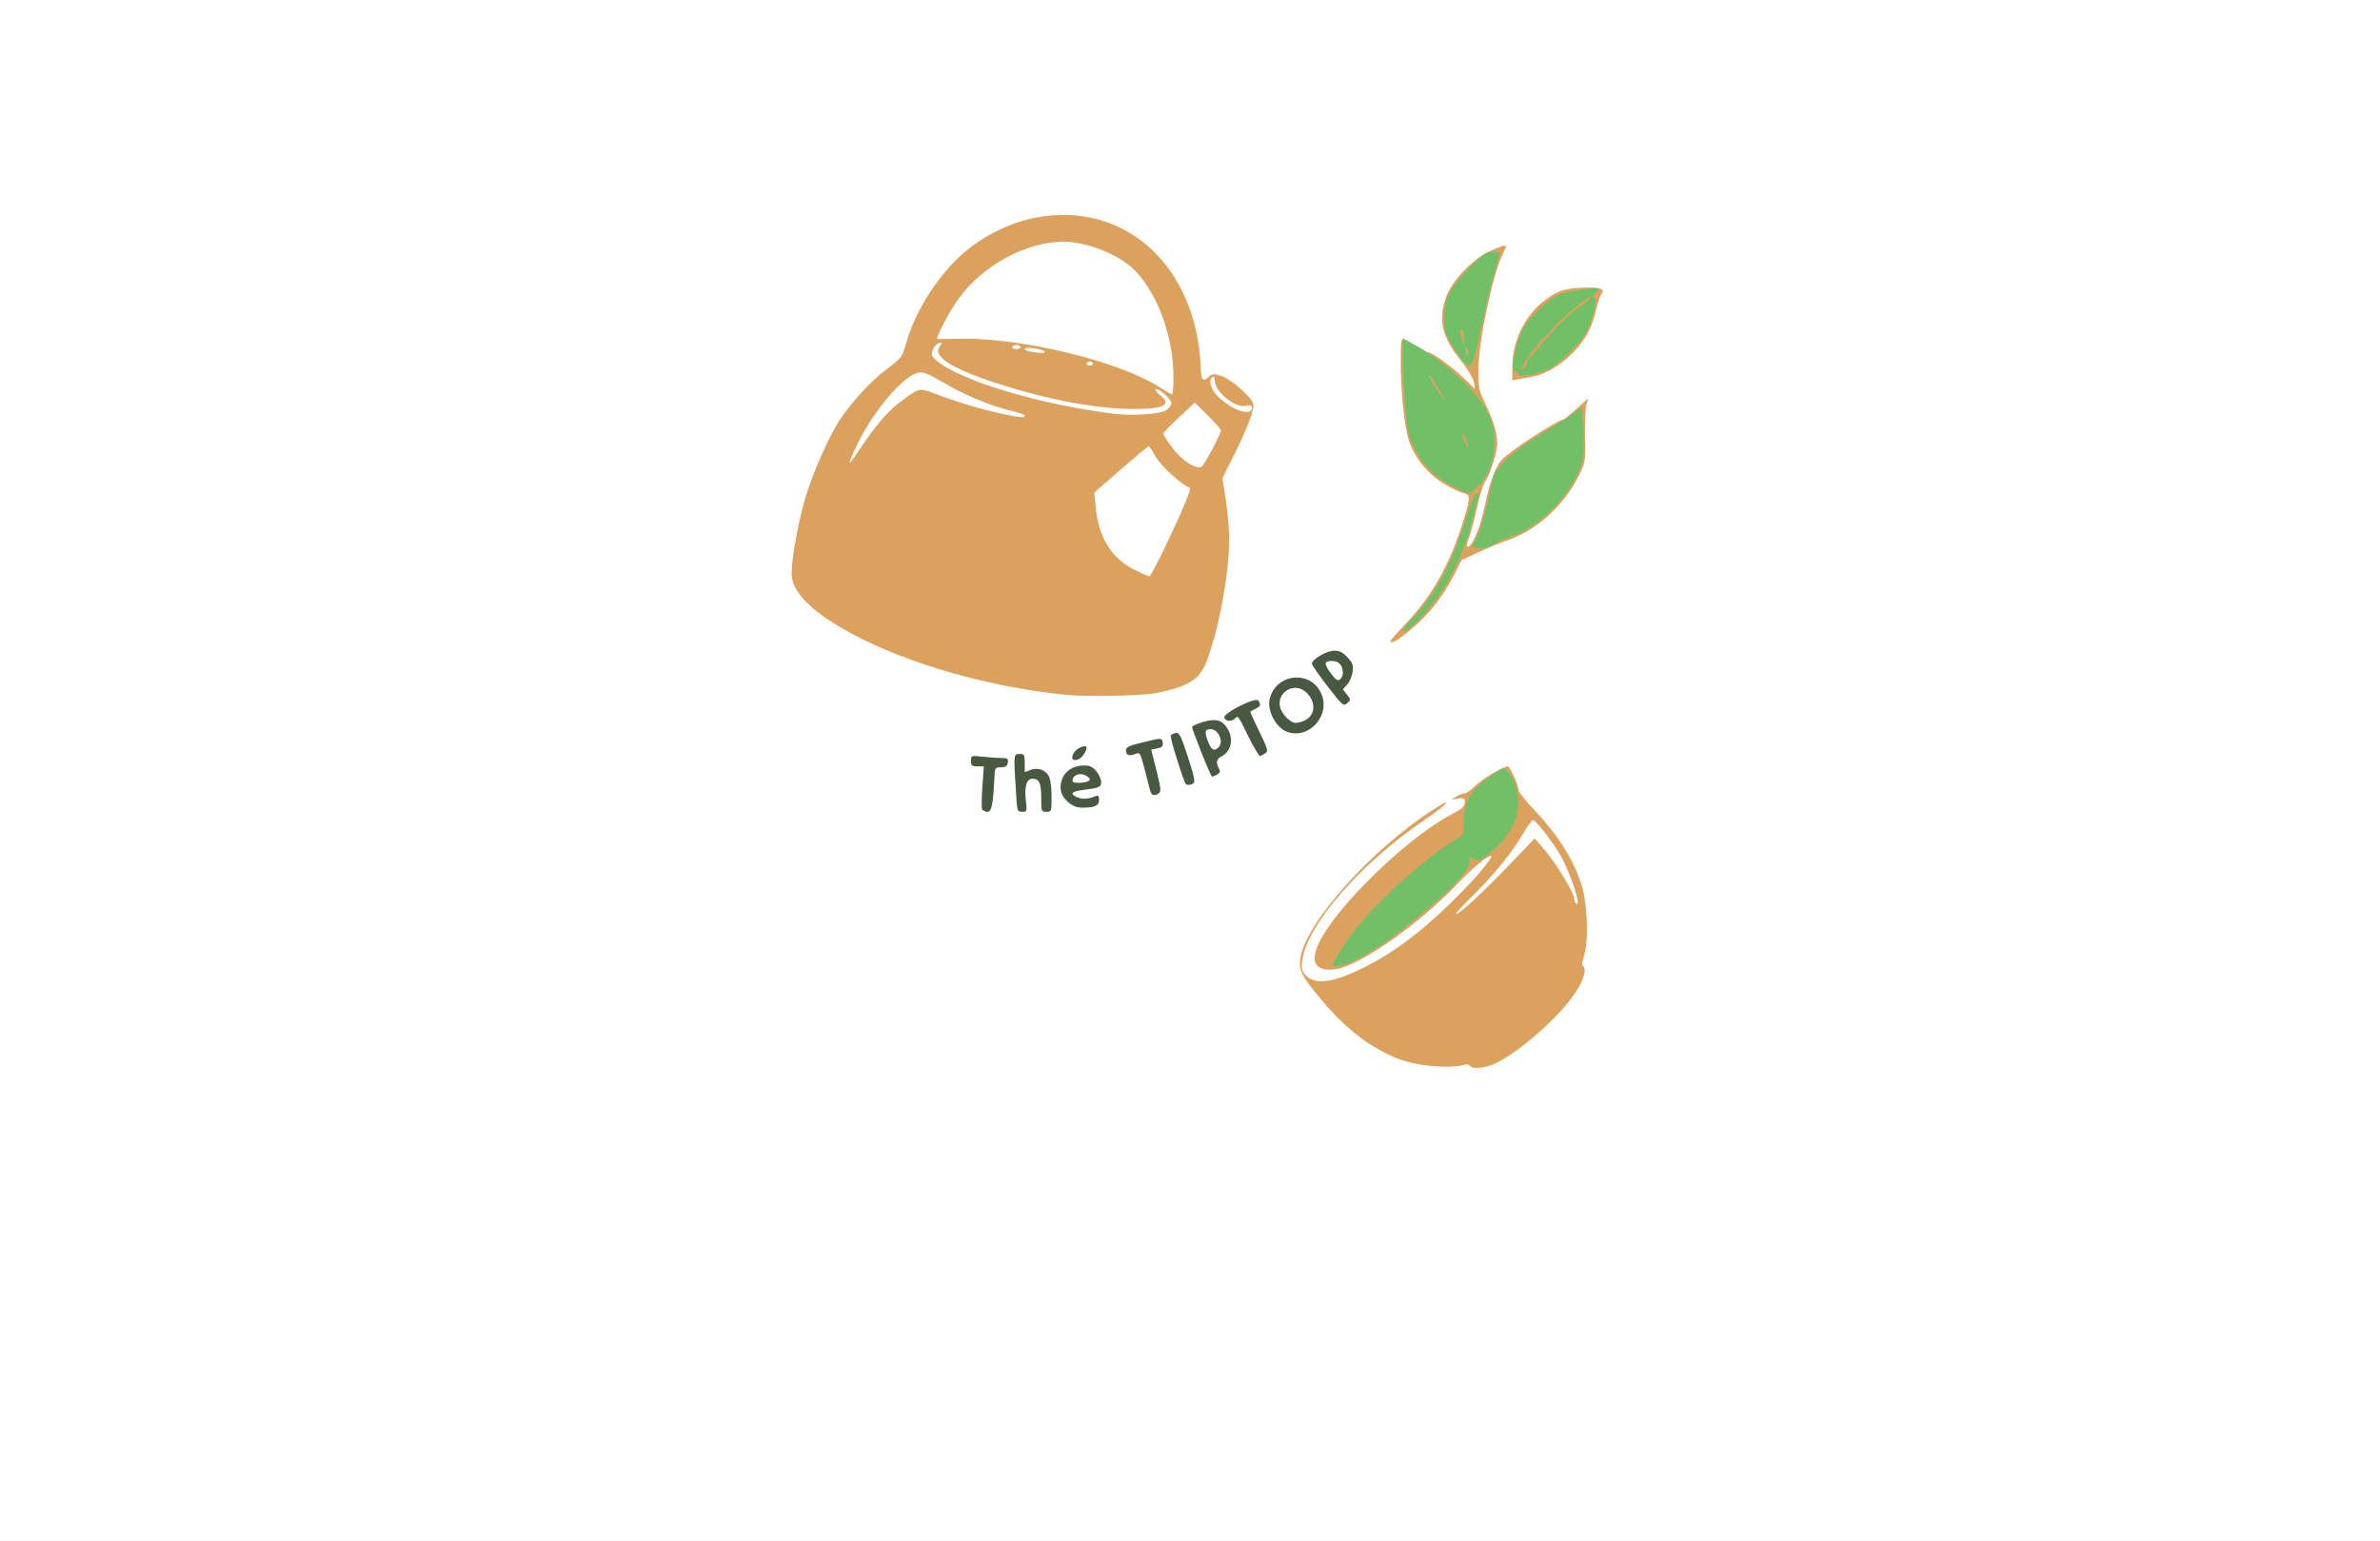 <?xml version="1.0" encoding="utf-8"?>
<!DOCTYPE svg PUBLIC "-//W3C//DTD SVG 1.0//EN" "http://www.w3.org/TR/2001/REC-SVG-20010904/DTD/svg10.dtd">
<svg version="1.0" xmlns="http://www.w3.org/2000/svg" width="576px" height="373px" viewBox="0 0 576 373" preserveAspectRatio="xMidYMid meet">
 <rect x="0" y="0" width="576" height="373" fill="#808080" stroke="none"/>
 <g fill="#ffffff">
  <path d="M0 186.50 l0 -186.50 288 0 288 0 0 186.50 0 186.50 -288 0 -288 0 0 -186.50z m360.65 69.30 c6.10 -3.10 15.20 -11.15 19 -16.80 1.55 -2.25 1.80 -3 1.55 -4.50 -0.20 -1.10 0 -2.75 0.50 -4.20 0.45 -1.30 0.80 -3.95 0.80 -6.05 0 -3.70 0 -3.75 -1.25 -3.75 -0.80 0 -1.40 -0.35 -1.55 -0.85 -0.60 -2.10 -4.10 -8.40 -6.05 -10.85 l-2.10 -2.65 -8.55 8.50 -8.60 8.45 -2.05 -0.20 c-2 -0.20 -2.35 0 -6.85 3.65 -9.15 7.40 -17.95 11.95 -24.10 12.55 -1.35 0.15 -1.35 0.20 1.85 3.75 5.80 6.35 13.15 11.20 19.80 12.90 2.50 0.70 4.35 0.80 8.55 0.55 3.40 -0.20 5.45 -0.15 5.65 0.20 0.45 0.70 0.70 0.65 3.40 -0.70z m-33.45 -24.80 c7.60 -3.90 17.30 -11.40 24.25 -18.80 2.05 -2.20 4.65 -4.55 5.75 -5.30 2.15 -1.45 5.30 -1.90 5.30 -0.75 0.05 0.95 2.30 -1.85 4.55 -5.70 l2.05 -3.55 -1.30 -1.35 c-0.70 -0.75 -1.65 -2.45 -2.05 -3.80 -1.15 -3.85 -1.30 -4 -3.45 -2.85 -2.80 1.50 -6.30 4.95 -6.30 6.25 0 1.50 -0.45 2.05 -2.50 3.10 -2.75 1.40 -8.90 5.65 -12.75 8.80 -4.75 3.85 -14 13.50 -16.85 17.50 -5.95 8.40 -4.80 10.60 3.30 6.45z m-49.10 -64.70 c7.95 -1.55 10.75 -3.30 12.40 -7.65 2.15 -5.65 4.45 -16.10 5.05 -23.05 0.50 -5.95 0.50 -7.55 -0.20 -12 -1.35 -8.10 -1.25 -8.65 2.15 -15.65 1.60 -3.35 2.85 -6.30 2.70 -6.55 -0.15 -0.20 -0.60 -0.40 -1 -0.40 -2.35 0 -7.70 -4.40 -7.70 -6.35 0 -0.90 -0.30 -1.15 -1.25 -1.15 -1.20 0 -1.25 -0.10 -1.25 -3.20 0 -10.30 -4.50 -21.40 -11.35 -28.10 -5.05 -4.90 -13.70 -8.65 -20.05 -8.70 -5.80 0 -13.90 2.80 -19.95 6.90 -7.30 4.95 -14.40 15.25 -17 24.70 -0.80 2.80 -1.05 3.15 -4.55 5.75 -6.40 4.85 -11.20 11 -15.35 19.85 -3.20 6.65 -5.45 13.95 -6.80 22 l-1 5.95 1.20 2.30 c3.45 6.70 19.80 15.55 37.85 20.50 9.15 2.50 18.80 4.35 27 5.20 4.75 0.50 15.70 0.30 19.10 -0.35z m89.05 -38.60 c5.05 -2.60 10.60 -8.35 13.35 -13.90 1.35 -2.65 1.50 -3.45 1.50 -7.70 0 -4.60 -0.05 -4.70 -0.90 -3.95 -0.50 0.50 -1.05 0.85 -1.20 0.85 -1.25 0 -13.25 7.90 -15 9.85 -1.50 1.65 -2.85 5.40 -3.95 10.70 -0.55 2.80 -1.20 5.55 -1.50 6 -0.25 0.50 -0.45 1 -0.45 1.10 0 0.30 6.15 -1.95 8.15 -2.95z m-10.30 -10.55 c0.15 -0.50 0.70 -1.45 1.15 -2.15 1.50 -2.20 2.65 -6.45 2.40 -8.95 -0.25 -2.50 -3.80 -10.55 -4.65 -10.55 -0.30 0 -1.45 -0.90 -2.50 -2.05 -3.40 -3.45 -11.90 -9 -12.65 -8.20 -0.15 0.15 -0.05 4.05 0.25 8.65 0.65 9.45 1.50 12.65 4.40 16.65 1.95 2.60 3.40 3.80 7.45 6 3 1.65 3.70 1.75 4.15 0.60z m16.85 -29.05 c3.20 -1.55 7.80 -6.15 9.25 -9.25 0.65 -1.30 1.45 -3.60 1.80 -5.15 l0.65 -2.85 -2.65 0.30 c-4.65 0.45 -8.75 3.25 -11.90 8 -1.85 2.75 -3.35 7.05 -3.35 9.45 0 1.40 0.05 1.45 1.90 1.10 1 -0.20 2.95 -0.90 4.30 -1.60z m-15.95 -11.35 c0.70 -3.55 1.70 -8.15 2.20 -10.10 0.55 -2.20 0.75 -3.65 0.45 -3.65 -0.30 0 -2.15 1.65 -4.15 3.65 -3.60 3.60 -5.75 7.55 -5.75 10.50 0.05 1.55 1.75 5.10 3.60 7.50 l1.65 2.05 0.35 -1.75 c0.20 -0.95 0.90 -4.60 1.65 -8.20z"/>
  <path d="M273.10 139.45 c-6.10 -3.05 -8.95 -8.20 -9.45 -16.95 l-0.25 -4.80 6.40 -5.60 c5.75 -5 6.65 -5.60 8.30 -5.60 1.80 0 1.90 -0.10 1.90 -1.60 0 -0.85 0.30 -1.95 0.70 -2.35 0.65 -0.70 0.35 -0.80 -3.35 -0.65 -5.15 0.25 -13.30 -0.60 -21.35 -2.15 -3.45 -0.70 -6.30 -1.25 -6.35 -1.25 -0.10 0 -0.15 0.90 -0.15 2 l0 2 -2.20 0 c-3.95 0 -14.55 -2.60 -21.25 -5.25 l-3 -1.15 -2.90 2.15 c-3.60 2.60 -6.40 5.70 -10 11.15 -2.55 3.80 -2.85 4.10 -4.45 4.10 -1.60 0 -1.70 -0.10 -1.70 -1.65 0 -3.70 6.95 -15.40 11.85 -19.85 3.10 -2.85 4.40 -3.50 6.80 -3.50 1.60 0 1.60 -0.05 1.45 -2.20 -0.30 -3.45 2.50 -10.30 6.40 -15.50 4.60 -6.25 12.55 -11.60 19.50 -13.05 9.75 -2.10 20.90 0.60 26.30 6.35 6.10 6.40 9.45 16.65 9.10 27.90 -0.15 5.40 -0.10 5.85 0.70 5.45 0.45 -0.25 1 -0.70 1.15 -0.95 0.15 -0.30 1.05 -0.50 1.90 -0.50 1.35 0 2.20 0.60 4.75 3.15 2.75 2.80 3.10 3.35 3.10 5.15 0 1.90 -2.60 7.75 -4.40 9.85 -1.70 1.95 -7.05 0.15 -9.70 -3.35 -2.25 -2.90 -2.70 -3.30 -1.60 -1.35 1.10 1.90 4.05 4.65 6.80 6.20 2.85 1.65 2.60 2.75 -2.95 14.80 l-4.90 10.50 -2.05 0.05 c-1.30 0 -3.15 -0.55 -5.10 -1.55z m-28.85 -42.45 c-0.55 -0.25 -1.35 -0.45 -1.75 -0.45 -0.45 0 -0.40 0.20 0.25 0.45 0.55 0.25 1.35 0.45 1.75 0.45 0.45 0 0.40 -0.20 -0.25 -0.45z m34.75 0 c0 -0.25 -0.20 -0.50 -0.50 -0.50 -0.25 0 -0.50 -0.40 -0.50 -0.95 0 -1.25 -0.50 -1.60 -5.75 -3.80 -3.80 -1.65 -4.95 -1.90 -7.60 -1.80 -2.85 0.05 -3.15 0 -3.15 -0.90 0 -0.75 -0.50 -1.15 -1.85 -1.50 -1.25 -0.35 -1.95 -0.35 -2.05 -0.05 -0.25 0.65 -3.60 0.65 -3.60 0 0 -0.25 -0.80 -0.50 -1.80 -0.50 -3.20 0 -10.70 -1.60 -10.70 -2.25 0 -0.85 -2.35 -1.25 -7.50 -1.25 -3.90 0 -4.40 0.10 -4.65 0.95 -0.70 2.75 19.65 9.70 35.90 12.30 4.95 0.80 13.75 0.95 13.75 0.25z m-38 -0.95 c-0.40 -0.25 -1.30 -0.55 -2 -0.75 -1.05 -0.25 -1 -0.15 0.25 0.45 1.60 0.75 3 1 1.75 0.30z"/>
 </g>
 <g fill="#dda15e">
  <path d="M346.25 258 c-4.50 -0.45 -7.25 -1.25 -11 -3.10 -5.55 -2.80 -10.60 -7.05 -15.55 -13 -4.75 -5.70 -5.40 -6.95 -5 -9.80 1.20 -8.65 17.20 -26.55 32.45 -36.30 4.80 -3.10 3.15 -1.10 -2 2.40 -15.80 10.65 -29.05 25.85 -30 34.45 -0.25 1.95 -0.10 2.45 1 3.55 2.45 2.40 7.05 1.60 15.30 -2.70 6.25 -3.30 12.40 -7.90 19.20 -14.50 5.20 -4.95 10.70 -11.30 10.25 -11.75 -0.45 -0.50 -4.45 2.75 -7.95 6.45 -8.35 8.85 -21.05 18.15 -28 20.50 -3.05 1 -5.85 0.55 -6.55 -1 -1.35 -2.95 2.95 -9.95 11.60 -18.90 7.65 -7.90 15.75 -14.35 22 -17.55 1.95 -1 2.50 -1.60 2.50 -2.85 0 -0.70 -0.30 -0.80 -1.60 -0.60 l-1.65 0.25 1.25 -0.75 c0.70 -0.40 1.60 -0.75 2.05 -0.80 0.40 0 1.50 -0.80 2.45 -1.75 1.55 -1.60 6.80 -4.75 7.90 -4.75 0.55 0 2.60 4.55 2.60 5.75 0 0.40 1.75 2.65 3.90 4.90 6.10 6.50 9.80 12.55 11.60 18.90 1.25 4.50 1.45 13.15 0.35 16.40 -0.40 1.15 -0.55 2.20 -0.30 2.35 1 0.60 0.35 3.20 -1.60 6.20 -3.80 5.85 -12.95 14.05 -19.30 17.30 -2.45 1.25 -5.85 1.60 -6.40 0.70 -0.20 -0.30 -0.70 -0.45 -1.15 -0.30 -1.95 0.55 -5.05 0.65 -8.35 0.30z m-16 -29.20 c3.55 -1.60 18.70 -14.05 21.95 -18 1.05 -1.30 1.80 -2.75 1.80 -3.50 0 -1.20 0.20 -1.30 2 -1.30 1.70 0 2.40 -0.35 4.35 -2.10 2.60 -2.45 4.20 -4.80 5.10 -7.50 0.50 -1.55 0.50 -2.35 -0.15 -4.60 -0.70 -2.30 -2.30 -4.75 -2.30 -3.45 0 0.25 -1.15 1.30 -2.55 2.35 -3.25 2.40 -4.40 4.90 -4.45 9.35 l0 3.30 -2.95 1.80 c-7.30 4.55 -19.45 15.65 -24.45 22.45 -2.35 3.20 -2.60 3.90 -0.95 2.70 0.60 -0.45 1.80 -1.10 2.60 -1.50z m35.05 -19.45 l6.10 -6.40 2.45 2.80 c2.65 3.05 7.15 10.50 7.15 11.85 0 0.45 0.20 1 0.50 1.15 1.35 0.85 -1.60 -7.95 -4.05 -12.05 -2.15 -3.50 -5.80 -8.20 -6.45 -8.20 -0.25 0 -1.35 1.55 -2.45 3.40 -2.60 4.50 -7.45 10.40 -12.40 15.20 -2.20 2.15 -3.90 4 -3.75 4.10 0.40 0.45 6.40 -5.10 12.90 -11.85z"/>
  <path d="M257.50 168.15 c-18.55 -1.95 -37.85 -7.50 -51.35 -14.75 -9 -4.85 -13.80 -9.35 -14.50 -13.60 -0.40 -2.55 1.20 -12.10 3.15 -18.95 1.80 -6.20 5.95 -15.60 8.70 -19.60 3.05 -4.45 7.40 -9.10 11.10 -11.90 3.50 -2.60 3.75 -2.95 4.55 -5.75 1.90 -6.85 5.75 -13.65 11.10 -19.50 5 -5.50 12.60 -9.80 19.85 -11.30 21.75 -4.50 39.45 11.25 40.50 36.10 0.15 3.25 0.50 3.65 2 2.25 0.75 -0.70 1.20 -0.70 2.85 -0.20 2.30 0.65 7.40 5.10 7.85 6.80 0.35 1.35 -1.40 5.95 -4.95 13 l-2.50 5 0.85 5.50 c0.45 3 0.80 7.20 0.80 9.25 -0.05 8.45 -2.50 21.80 -5.50 29.65 -1.65 4.35 -4.45 6.10 -12.40 7.65 -3.40 0.65 -17.15 0.90 -22.10 0.35z m26.15 -39.30 c3.15 -6.70 4.70 -10.65 4.35 -10.75 -1.95 -0.65 -6.90 -5.15 -8.25 -7.45 -0.80 -1.45 -1.60 -2.60 -1.75 -2.65 -0.15 0 -3.15 2.50 -6.70 5.60 l-6.45 5.60 0.30 3.30 c0.65 7.50 3.80 12.65 9.45 15.45 1.70 0.85 3.30 1.55 3.60 1.55 0.30 -0.05 2.75 -4.80 5.45 -10.65z m9.85 -20.30 c1.10 -2.10 2 -4.05 2 -4.30 0 -0.30 -1.45 -1.95 -3.15 -3.65 l-3.20 -3.15 -3.80 3.55 c-2.15 2 -3.85 3.80 -3.85 4 0 0.20 1 1.75 2.20 3.35 2.35 3.25 6 5.50 7.20 4.55 0.30 -0.30 1.50 -2.25 2.60 -4.35z m-84.85 -0.65 c3.50 -5.25 6.35 -8.50 9.55 -10.85 4.40 -3.25 4.25 -3.25 8.60 -1.55 4.70 1.80 11.25 3.75 16.10 4.75 4.15 0.85 5.10 0.90 5.10 0.35 0 -0.25 -1.65 -0.80 -3.60 -1.25 -4.95 -1.20 -11.25 -3.85 -16.35 -6.90 -3.50 -2.05 -4.55 -2.45 -5.80 -2.25 -3.45 0.65 -10.50 8.80 -14.45 16.70 -1.50 3 -2.35 5.10 -2.10 5.10 0.10 0 1.45 -1.85 2.95 -4.10z m73.55 -8.55 c0.70 -0.50 1.30 -1.30 1.30 -1.80 0 -0.95 -3.35 -3.85 -3.85 -3.35 -0.15 0.15 0.30 0.75 1 1.35 3.10 2.40 1.20 3.45 -6.25 3.45 -9.15 0 -21.10 -2.30 -33.40 -6.30 -11.25 -3.70 -15.50 -6.55 -13.45 -9.05 0.55 -0.65 0.55 -0.75 -0.30 -0.60 -0.55 0.15 -1.20 0.85 -1.50 1.65 -0.45 1.25 -0.30 1.55 1 2.65 5.90 4.95 25.60 10.75 43.25 12.85 4.15 0.50 10.85 0 12.20 -0.85z m20.80 -0.70 c0 -0.55 -0.35 -0.65 -1.55 -0.40 -2.55 0.55 -7.45 -3.45 -7.45 -6.10 0 -0.70 -0.20 -1.05 -0.50 -0.90 -1.15 0.70 -0.50 3.05 1.40 4.85 3.50 3.35 8.10 4.80 8.10 2.55z m-19 -7.50 c-0.05 -9.60 -3.70 -19.75 -9.20 -25.55 -3.60 -3.85 -11.70 -7.10 -17.50 -7.10 -9.05 0.10 -19.35 5.65 -25.30 13.80 -2.10 2.80 -5.70 9.70 -5.15 9.75 0.25 0 3.10 0 6.40 -0.05 14.90 -0.10 38.05 5.65 47.50 11.80 1.40 0.90 2.65 1.65 2.90 1.65 0.20 0.05 0.35 -1.90 0.35 -4.30z m-19.50 -3.15 c0 -0.25 -0.35 -0.50 -0.75 -0.50 -0.40 0 -0.75 0.25 -0.75 0.50 0 0.30 0.35 0.50 0.75 0.50 0.40 0 0.75 -0.20 0.75 -0.50z m-11.75 -2.95 c-0.75 -0.65 -4.75 -1.15 -4.75 -0.60 0 0.45 1.45 0.80 4 1 0.70 0 1 -0.15 0.75 -0.40z m-5.75 -1.05 c0 -0.25 -0.45 -0.50 -1 -0.50 -0.55 0 -1 0.25 -1 0.50 0 0.30 0.45 0.50 1 0.50 0.55 0 1 -0.20 1 -0.50z"/>
  <path d="M336.50 155.20 c0 -0.20 1.80 -2.20 3.95 -4.50 6.05 -6.35 10.35 -14 13.50 -23.95 1.95 -6.05 2 -7.05 0.20 -7.40 -0.80 -0.15 -2.85 -1.15 -4.60 -2.20 -3.95 -2.35 -7.15 -6.25 -8.55 -10.45 -1.15 -3.40 -2 -11.65 -2 -19.65 0 -4.50 0.10 -5.10 0.80 -4.85 0.45 0.15 0.90 0.30 1 0.30 0.10 0 0.20 1.80 0.20 3.95 0 2.20 0.25 6.90 0.55 10.40 0.70 8.10 2.30 12.10 6.45 15.80 3.20 2.90 6.20 4.50 7.50 4.10 2.15 -0.70 4.50 -5.95 4.50 -10.20 0 -3.65 -2.95 -8.55 -8.25 -13.60 -3.30 -3.15 -3.95 -3.35 -2.25 -0.65 0.90 1.45 1.50 3.05 1.50 4.05 0 1.55 -0.10 1.65 -1.70 1.65 -1.45 0 -1.85 -0.30 -3.50 -2.80 -1.15 -1.85 -1.80 -3.40 -1.80 -4.50 0 -1.50 0.15 -1.70 1.35 -1.70 1.25 0 1.25 -0.05 0.50 -0.90 -1.15 -1.30 -1.15 -3.15 0.05 -2.75 1.60 0.60 5.35 3.35 8.25 6.10 l2.85 2.70 -0.30 -1.70 c-0.20 -0.95 -1.50 -3.10 -3 -5 -4.80 -5.90 -5.75 -10.05 -3.65 -15.70 1.40 -3.80 6.05 -8.70 10.05 -10.75 2.70 -1.30 4.40 -1.85 4.40 -1.35 0 0.10 -0.45 1.05 -0.95 2.15 -2.30 4.75 -5.75 21.05 -5.75 27.45 -0.05 4.80 0.05 5.15 1.80 8.75 2.15 4.40 3.10 8.05 2.65 10.50 -0.50 2.85 -1.80 6.65 -2.80 8.05 -0.50 0.70 -1.40 3.50 -1.95 6.15 -0.60 2.70 -1.40 5.80 -1.80 6.90 -0.85 2.40 -0.90 3.05 -0.20 2.65 1.20 -0.75 3 -5.45 3.95 -10.25 1.10 -5.25 2.45 -9 3.95 -10.65 1.75 -2 13.75 -9.85 15.05 -9.85 0.15 0 1.55 -1.15 3.05 -2.50 1.50 -1.40 2.80 -2.50 2.85 -2.50 0.05 0 -0.10 0.60 -0.40 1.35 -0.25 0.70 -0.40 4.15 -0.35 7.65 0.15 6.20 0.10 6.35 -1.45 9.55 -3.70 7.50 -10.60 13.65 -17.90 15.95 -1.10 0.35 -3.90 1.50 -6.25 2.60 l-4.25 1.95 -2.10 4.10 c-1.15 2.25 -3.35 5.60 -4.90 7.45 -3.65 4.40 -10.25 9.60 -10.25 8.10z m27.40 -26.70 c6.45 -2.50 11.50 -6.85 15.35 -13.30 2 -3.30 2.75 -6.50 2.30 -10.05 l-0.30 -2.60 -6.40 3.85 c-6.80 4.10 -11 7.75 -11.85 10.30 -0.25 0.85 -0.90 3.70 -1.45 6.30 -0.55 2.60 -1.20 5.40 -1.50 6.15 -0.65 1.70 -0.70 2.35 -0.10 1.40 0.25 -0.35 2 -1.30 3.95 -2.05z m-4.50 -61.50 c0.55 -1.95 0.85 -3.50 0.75 -3.50 -0.75 0 -1.60 1.65 -1.75 3.30 -0.15 1.85 -0.25 1.95 -1.90 2.10 -2.25 0.25 -2.90 0.80 -4.30 3.85 -1.25 2.60 -1.55 5.45 -0.70 6.75 0.40 0.60 0.50 0.55 0.50 -0.35 0 -0.95 0.25 -1.15 1.70 -1.15 1.75 0 2.25 0.60 2.35 2.65 0 0.60 0.55 -1.45 1.20 -4.55 0.65 -3.10 1.65 -7.20 2.15 -9.10z"/>
  <path d="M352.85 108.25 c-0.45 -1 -0.85 -2.45 -0.85 -3.25 0 -1.40 0.15 -1.50 1.90 -1.50 1.70 0 1.95 0.20 2.50 1.65 0.35 0.90 0.60 2.40 0.60 3.25 0 1.50 -0.15 1.60 -1.65 1.60 -1.40 0 -1.80 -0.25 -2.50 -1.75z"/>
  <path d="M366 88.90 c0 -7.55 4.20 -14.65 10.65 -18 1.50 -0.75 3.25 -1.15 6.10 -1.25 4.30 -0.20 5.85 0.25 4.85 1.45 -0.30 0.40 -0.90 2.10 -1.30 3.80 -1.05 4.55 -2.65 7.50 -5.80 10.65 -3.05 3.05 -6.60 5.10 -9.75 5.65 -1.10 0.20 -2.60 0.45 -3.35 0.60 l-1.40 0.30 0 -3.20z m8.15 -1.60 c4.20 -2.70 9.80 -9.25 9.25 -10.80 -0.20 -0.70 -5.55 4.40 -8.95 8.50 -1.50 1.80 -2.90 3.40 -3.20 3.60 -0.25 0.20 -0.30 0.40 -0.10 0.40 0.20 0 1.55 -0.75 3 -1.70z m0.90 -10.15 c1.40 -1.45 3.20 -3.20 4.10 -3.90 l1.60 -1.25 -1.75 0.65 c-2.95 1 -10.05 8.75 -10 10.80 0 0.15 0.85 -0.60 1.80 -1.70 1 -1.10 2.90 -3.15 4.25 -4.60z"/>
 </g>
 <g fill="#71c067">
  <path d="M322.50 233.70 c0 -0.60 2.50 -4.70 4.70 -7.70 4.80 -6.55 16.15 -17 23.80 -21.95 l3.15 -2.05 0.10 -3.20 c0.25 -4.85 1.50 -7.20 5.50 -10.25 1.90 -1.40 3.70 -2.55 4.05 -2.55 1.05 0 2.55 2.35 3.20 5.05 1.20 4.90 -0.20 9.25 -4.15 13.35 -2.85 2.90 -5.25 4.40 -6 3.65 -0.85 -0.85 -1.50 -0.65 -1.20 0.45 0.50 2 -6.65 9.15 -17.55 17.45 -3.80 2.90 -5.10 3.75 -10.10 6.50 -1.95 1.05 -5.50 1.90 -5.50 1.25z"/>
  <path d="M339.70 152.65 c-0.30 -0.10 0.85 -1.60 2.55 -3.40 5.25 -5.40 9.40 -13.35 12.75 -24.35 1.10 -3.65 1.90 -5.40 2.40 -5.40 0.45 0 0.60 0.30 0.40 0.85 -0.20 0.45 -0.55 1.85 -0.85 3.10 -1.85 8.60 -5.90 17.40 -10.60 23.15 -3.40 4.15 -5.80 6.35 -6.65 6.05z"/>
  <path d="M357.45 132.65 l-1.25 -0.20 1.40 -2.85 c0.75 -1.55 1.85 -5.10 2.40 -7.85 0.55 -2.75 1.25 -5.70 1.50 -6.55 0.85 -2.55 5.20 -6.35 11.90 -10.40 3.50 -2.10 7.05 -4.40 7.90 -5.05 l1.55 -1.25 0.30 5.25 c0.40 6.30 -0.15 9.20 -2.35 12.90 -3.85 6.40 -9.35 11.15 -15.40 13.35 -1.75 0.65 -3.50 1.45 -3.90 1.75 -1 0.80 -2.45 1.15 -4.05 0.90z"/>
  <path d="M352.25 118.05 c-4.55 -2.15 -8.10 -5.65 -10.05 -9.80 -1.40 -3 -1.70 -4.40 -2.15 -9.90 -0.30 -3.50 -0.55 -8.65 -0.55 -11.40 l0 -5.05 3.30 1.80 c3.80 2.10 9.05 6.20 12.05 9.35 5 5.25 6.70 8.60 6.75 13.30 0.05 4.90 -1.25 8.80 -3.70 11.20 -1.10 1.05 -2.15 1.95 -2.35 1.95 -0.15 0 -1.65 -0.65 -3.30 -1.45z m2.65 -11.45 c-0.35 -0.90 -0.80 -1.60 -1 -1.60 -0.20 0 0 0.80 0.45 1.75 1 2.10 1.35 2.05 0.55 -0.15z m-5.95 -11.20 c-1.10 -2 -3.10 -4.95 -3.30 -4.75 -0.10 0.10 0.65 1.45 1.65 3.05 1.85 2.85 2.75 3.75 1.65 1.70z"/>
  <path d="M367.50 90.50 c0 -0.25 -0.30 -0.50 -0.70 -0.50 -1.15 0 -0.30 -5.90 1.50 -9.85 1.15 -2.60 6 -7.45 8.60 -8.65 2.05 -1 10.10 -2.20 10.10 -1.55 0 0.10 -0.40 0.50 -0.85 0.85 -0.70 0.55 -0.75 0.80 -0.25 1.10 0.80 0.55 -0.50 5.95 -2.05 8.60 -1.50 2.60 -5.25 6.40 -8.10 8.25 -2.55 1.65 -8.25 2.85 -8.25 1.75z m2 -2.75 c0 -0.40 0.15 -0.75 0.40 -0.85 0.20 -0.05 2 -2.10 3.95 -4.45 3.65 -4.30 5.20 -5.80 9.05 -8.60 1.15 -0.85 2.10 -1.75 2.10 -2 0 -0.70 -6.10 4.30 -8.85 7.20 -1.30 1.45 -2.65 2.85 -2.90 3.15 -3.30 3.50 -6.65 8.55 -4.50 6.80 0.40 -0.35 0.75 -0.90 0.75 -1.25z"/>
  <path d="M353.10 86.10 c-3.10 -4.50 -3.60 -5.75 -3.60 -9.20 0 -4.45 1.55 -7.50 6.20 -12.15 3.30 -3.30 3.95 -3.75 5.60 -3.75 1.50 0 1.75 0.15 1.55 0.85 -0.10 0.50 -0.80 2.85 -1.50 5.25 -0.75 2.40 -2 7.95 -2.90 12.25 -1.05 5.40 -1.85 8.15 -2.45 8.75 -0.85 0.80 -1 0.70 -2.90 -2z m1.85 -1.80 c-0.45 -0.40 -0.50 -0.35 -0.25 0.35 0.15 0.50 0.35 1.20 0.35 1.50 0.05 0.35 0.15 0.20 0.30 -0.35 0.15 -0.50 -0.05 -1.15 -0.40 -1.50z m-0.90 -4.15 c-0.50 -0.85 -0.50 -0.85 -0.55 0.10 0 0.55 0.20 1.55 0.40 2.25 l0.35 1.25 0.15 -1.35 c0.10 -0.75 -0.05 -1.75 -0.35 -2.25z"/>
 </g>
 <g fill="#495841">
  <path d="M237.70 195.95 c-0.15 -0.30 -0.15 -2.80 0.05 -5.50 l0.35 -4.95 -1.55 0 c-1.35 0 -1.55 -0.20 -1.55 -1.30 0 -1.35 0 -1.35 3.05 -1 1.70 0.15 3.75 0.30 4.55 0.30 1.25 0 1.45 0.20 1.30 1.10 -0.10 0.85 -0.50 1.10 -1.65 1.15 -1.45 0 -1.50 0.05 -1.60 2.75 -0.30 6.15 -0.65 8 -1.65 8 -0.50 0 -1.10 -0.25 -1.30 -0.55z"/>
  <path d="M245.85 191.15 c-0.55 -8.60 -0.55 -8.65 0.90 -8.65 1.15 0 1.25 0.20 1.25 2.20 l0 2.20 1.45 -0.55 c1.90 -0.70 3.90 0.15 4.55 1.95 0.30 0.70 0.50 2.85 0.50 4.75 0 3.35 -0.05 3.45 -1.25 3.45 -1.20 0 -1.25 -0.10 -1.25 -3.40 0 -3.50 -0.50 -4.60 -2.10 -4.60 -1.45 0 -2 1.80 -1.65 5.05 0.35 2.90 0.30 2.95 -0.85 2.95 -1.25 0 -1.25 -0.10 -1.55 -5.35z"/>
  <path d="M258.60 194.25 c-1.80 -1.50 -2.35 -3.30 -1.60 -5.50 0.70 -2.10 2.60 -3.35 5.15 -3.45 1.55 -0.05 2.20 0.25 3.15 1.35 0.65 0.80 1.20 1.95 1.20 2.60 0 1.30 -0.30 1.45 -4.60 2 -2.70 0.35 -3.05 1 -1.05 1.80 1.25 0.45 2.45 0.40 4.35 -0.35 0.60 -0.25 0.80 0 0.80 0.95 0 1.35 -1 1.85 -4.10 1.85 -1.20 0 -2.30 -0.40 -3.30 -1.25z m4.85 -5.20 c0.50 -0.35 0.40 -0.60 -0.45 -1.20 -1.30 -0.90 -3.15 -0.45 -3.40 0.85 -0.15 0.60 0.20 0.80 1.50 0.80 0.90 0 1.95 -0.20 2.35 -0.45z"/>
  <path d="M278.30 191.15 c-0.20 -0.80 -0.80 -3.15 -1.35 -5.25 -1 -3.75 -1.05 -3.85 -2.30 -3.35 -1.45 0.55 -2.15 0.25 -2.15 -1 0 -0.65 0.85 -1.10 3.90 -1.80 4.85 -1.20 4.80 -1.20 5 0.05 0.10 0.85 -0.20 1.15 -1.30 1.35 l-1.50 0.30 1.30 5.10 c1.05 4.25 1.15 5.10 0.55 5.50 -1.20 0.75 -1.85 0.50 -2.15 -0.90z"/>
  <path d="M286.75 189.40 c-1.80 -4.85 -3.65 -11.20 -3.40 -11.45 0.25 -0.20 0.80 -0.45 1.30 -0.55 0.75 -0.10 1.25 0.90 2.85 5.85 1.45 4.45 1.80 6.05 1.35 6.35 -0.90 0.60 -1.85 0.50 -2.10 -0.20z"/>
  <path d="M290.80 182.25 c-1.25 -3.15 -2.30 -5.95 -2.30 -6.25 0 -0.25 1.20 -0.80 2.70 -1.25 3.15 -0.90 4.65 -0.50 5.95 1.75 1.45 2.40 0.80 5.35 -1.45 6.55 -1.30 0.65 -1.50 1.50 -0.70 2.95 0.40 0.75 0.30 1.05 -0.45 1.50 -0.55 0.25 -1.10 0.50 -1.20 0.50 -0.15 0 -1.30 -2.60 -2.55 -5.75z m4.10 -1.35 c1.35 -1.35 0 -4.40 -1.95 -4.40 -1.35 0 -1.50 0.65 -0.60 2.95 0.80 2.10 1.50 2.50 2.55 1.45z"/>
  <path d="M259.50 183.35 c0 -1 1.10 -2.20 2.40 -2.60 1.30 -0.40 1.45 0.30 0.30 2 -0.85 1.30 -2.70 1.70 -2.70 0.60z"/>
  <path d="M302.20 178.40 c-2.70 -5.45 -2.55 -5.25 -3.30 -4.50 -0.85 0.85 -2.25 0.75 -2.60 -0.15 -0.40 -1.10 7.65 -5.15 8.25 -4.15 0.65 1 0.55 1.30 -0.65 1.95 -0.65 0.30 -1.20 0.65 -1.30 0.70 -0.10 0.05 0.90 2.25 2.15 4.80 2.10 4.35 2.25 4.75 1.45 5.30 -0.50 0.35 -1.05 0.65 -1.30 0.65 -0.20 0 -1.45 -2.10 -2.70 -4.60z"/>
  <path d="M311.50 177.15 c-2.70 -1 -4.90 -5.15 -4.20 -8 1.50 -6.10 9.75 -7.05 12.40 -1.40 2.50 5.25 -2.80 11.35 -8.20 9.40z m4.15 -2.70 c2.70 -1.20 2.95 -4.40 0.60 -6.75 -2.95 -2.95 -7.75 0.05 -6.30 3.95 0.65 1.60 2.50 3.35 3.60 3.35 0.50 0 1.45 -0.25 2.10 -0.55z"/>
  <path d="M321.30 166.15 c-2.05 -2.70 -3.80 -5.15 -3.80 -5.50 0 -1.05 3.60 -3.15 5.40 -3.15 1.25 0 2.10 0.40 3.20 1.60 1.30 1.40 1.45 1.90 1.25 3.55 -0.15 1.05 -0.75 2.45 -1.30 3.05 l-1.05 1.15 0.95 1.25 c1 1.25 1 1.30 0.10 2.10 -0.90 0.80 -1.10 0.65 -4.75 -4.05z m3.70 -3.25 c0 -1.80 -0.95 -2.90 -2.50 -2.90 -2.10 0 -2.15 0.60 -0.45 2.95 1.25 1.65 1.70 1.95 2.25 1.50 0.40 -0.30 0.70 -1 0.70 -1.55z"/>
 </g>
</svg>
